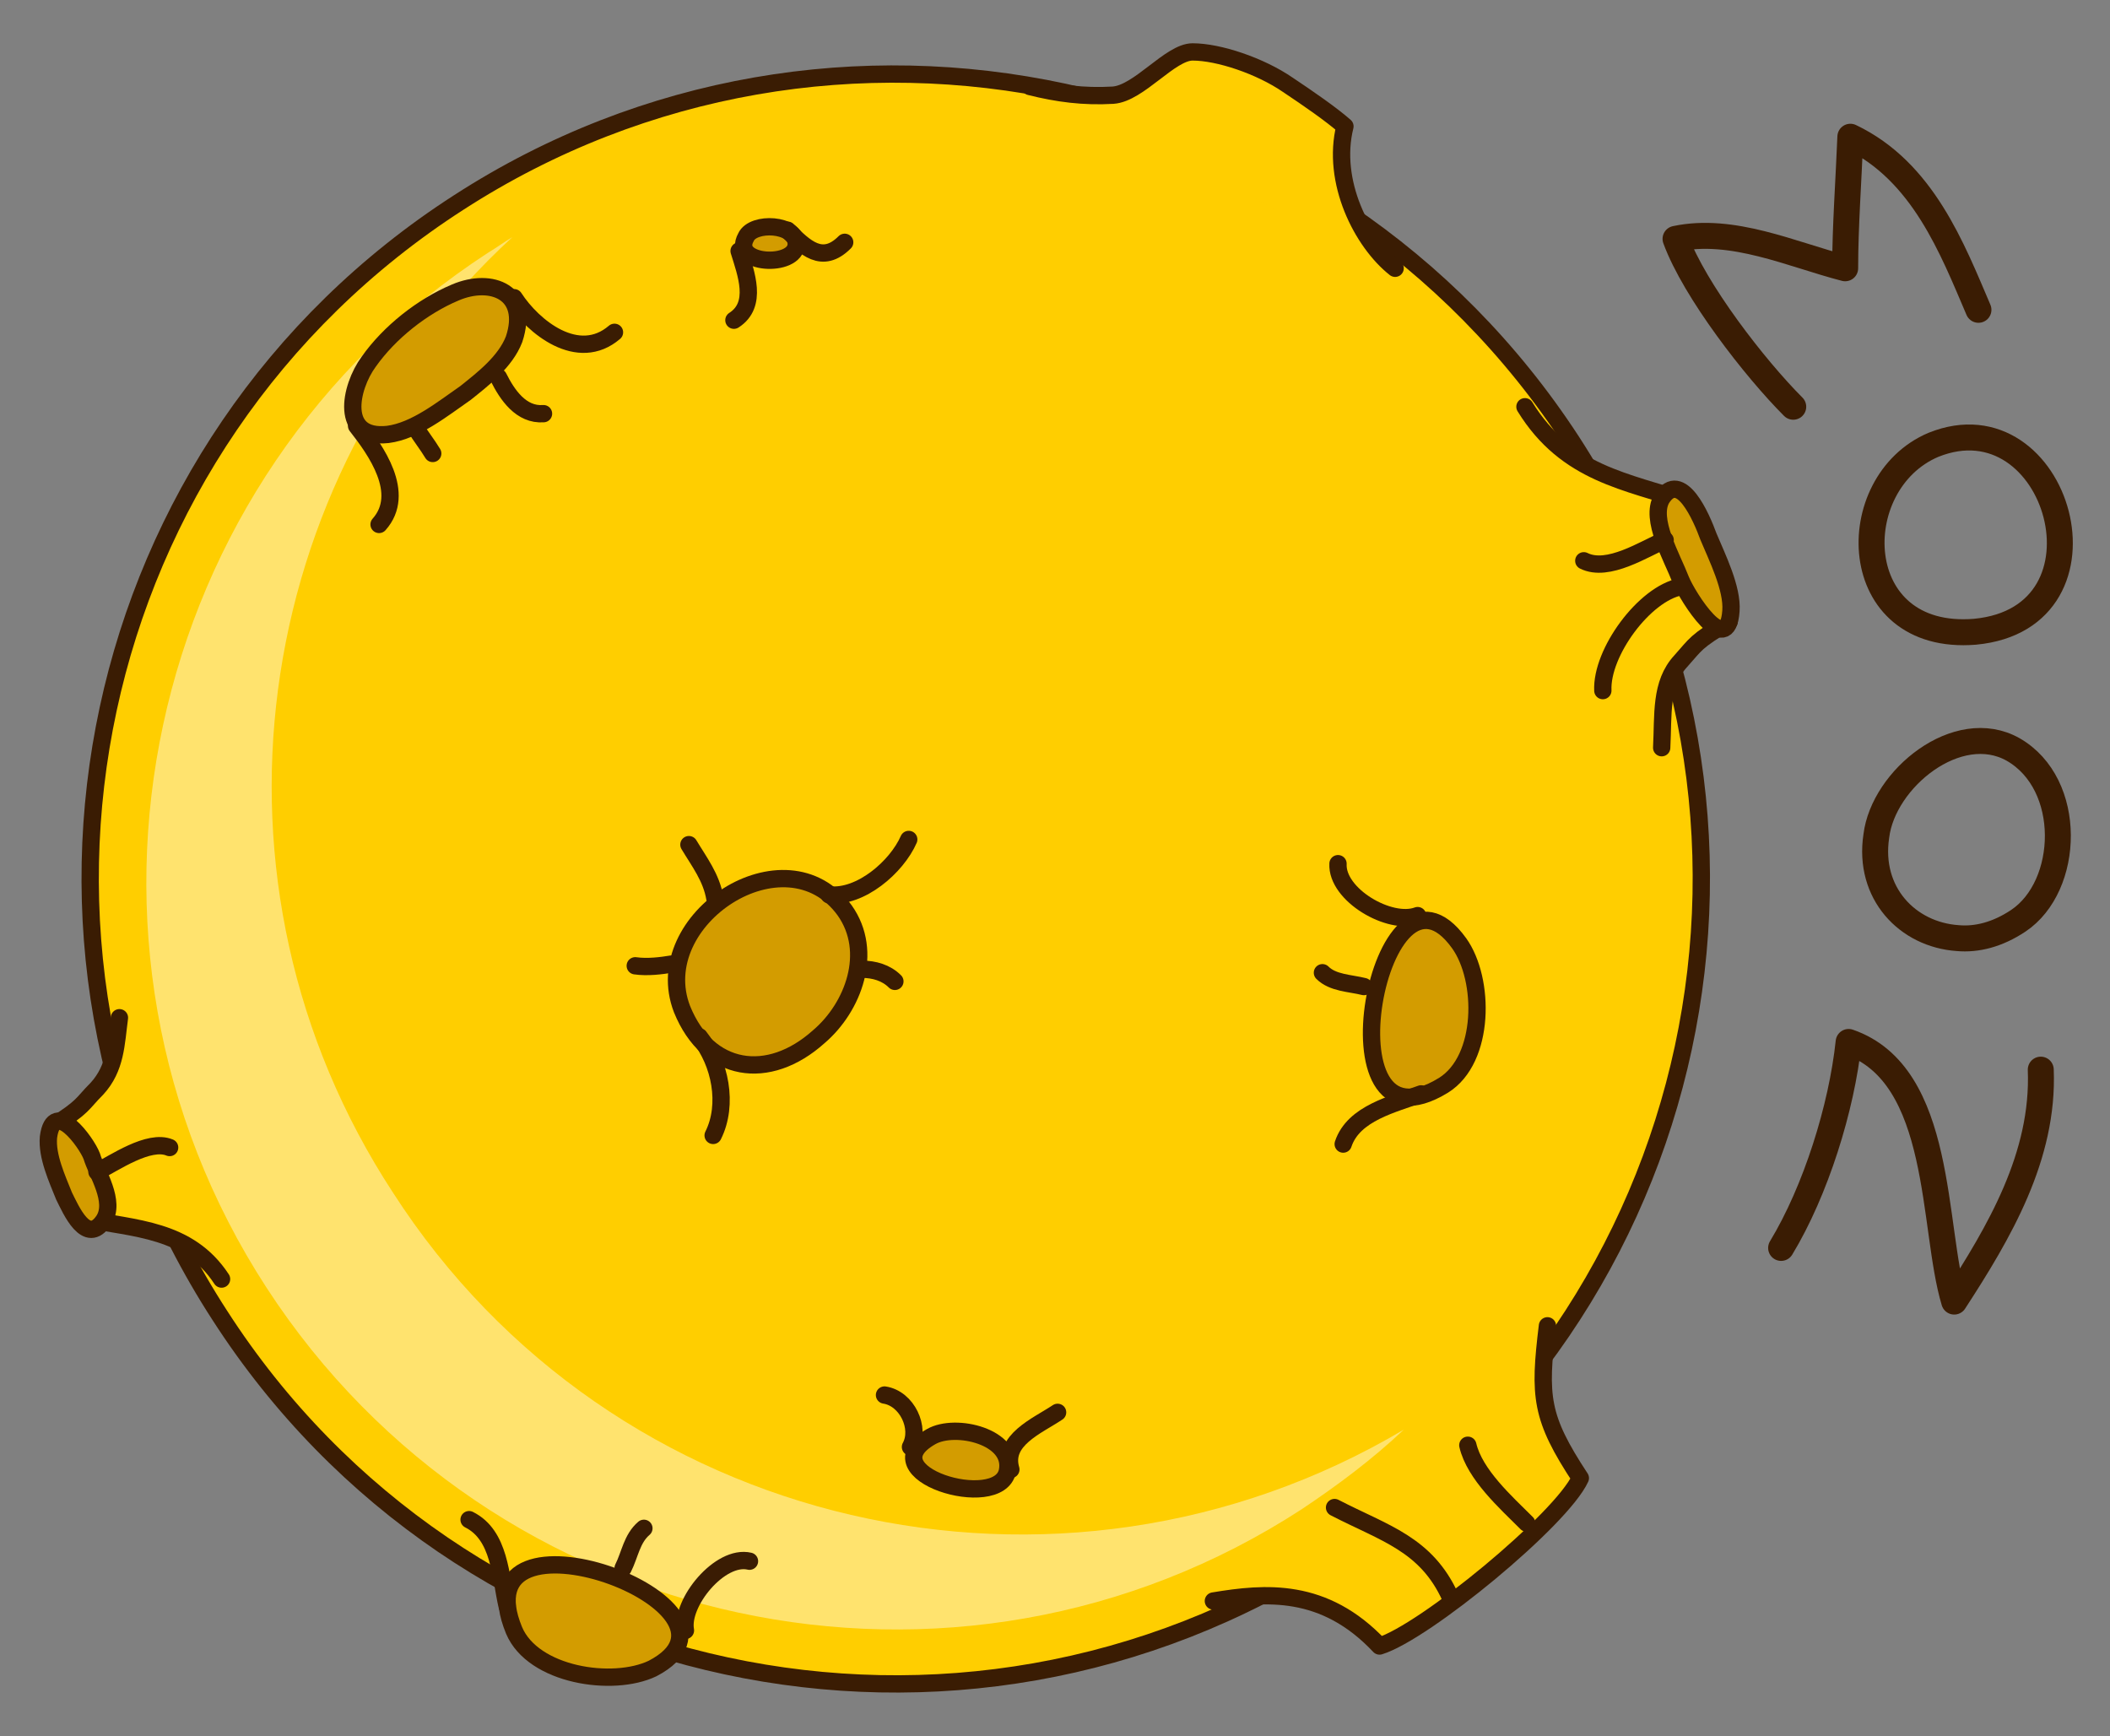 <?xml version="1.0" encoding="utf-8"?>
<!-- Generator: Adobe Illustrator 22.0.1, SVG Export Plug-In . SVG Version: 6.00 Build 0)  -->
<svg version="1.1" id="Layer_1" xmlns="http://www.w3.org/2000/svg" xmlns:xlink="http://www.w3.org/1999/xlink" x="0px" y="0px"
	 width="121.9px" height="100.3px" viewBox="0 0 121.9 100.3" style="enable-background:new 0 0 121.9 100.3;" xml:space="preserve"
	>
<rect x="0" y="0" width="121.9" height="100.3" fill="#808080" stroke="none"/>
<style type="text/css">
	.st0{fill:#FFCE00;stroke:#3A1C03;stroke-linecap:round;stroke-linejoin:round;}
	.st1{opacity:0.43;}
	.st2{fill:#FFFFFF;}
	.st3{fill:#D39C00;stroke:#3A1C03;}
	.st4{fill:none;stroke:#3A1C03;stroke-linecap:round;stroke-linejoin:round;}
	.st5{fill:none;stroke:#3A1C03;stroke-width:1.5;stroke-linecap:round;stroke-linejoin:round;}
</style>
<g>
	<g>
		<path class="st0" d="M90.8,25.5c14,21.6,7.8,50.4-13.8,64.3c-21.6,14-50.4,7.8-64.3-13.8c-14-21.6-7.8-50.4,13.8-64.3
			C48-2.2,76.8,4,90.8,25.5z"/>
		<g class="st1">
			<path class="st2" d="M22.7,68.9C11,51,14.4,27.7,29.6,13.7c-0.5,0.3-0.9,0.6-1.4,0.9c-20,13-25.8,39.8-12.8,59.8
				c13,20,39.8,25.8,59.8,12.8c2.1-1.4,4.1-2.9,5.9-4.6C61.2,94.4,35.3,88.5,22.7,68.9z"/>
		</g>
		<path class="st3" d="M29.7,19.6c0.9-2.7-1.3-3.6-3.4-2.7c-1.9,0.8-3.8,2.3-5,4c-1.1,1.5-1.7,4.5,1.1,4.2c1.6-0.2,3.2-1.5,4.5-2.4
			C27.9,21.9,29.2,20.9,29.7,19.6z"/>
		<path class="st4" d="M20.6,24.6c1.1,1.4,2.9,3.9,1.3,5.7"/>
		<path class="st4" d="M29.7,17.2c1.1,1.7,3.7,3.8,5.8,2"/>
		<path class="st0" d="M12.8,73.9c-1.9-2.9-5-2.9-8-3.5c0.5-1.8-0.7-4.1-1.8-5.3c1.9-1.2,1.7-1.3,2.6-2.2c1.1-1.2,1.1-2.6,1.3-4.1"
			/>
		<path class="st3" d="M6,70.5c0.7-1.1-0.4-2.7-0.7-3.7C5,66,3.1,63.4,2.8,65.7c-0.1,1.1,0.5,2.4,0.9,3.4C4.1,69.9,5,72,6,70.5z"/>
		<path class="st4" d="M5.6,67.7c1-0.5,3-1.9,4.2-1.4"/>
		<path class="st0" d="M88.1,23.5c2.4,3.9,5.9,4.3,9.4,5.5c-0.4,2.2,1.1,5.2,2.4,6.9c-2,1.2-1.9,1.3-2.8,2.3c-1.2,1.3-1,3.1-1.1,5"
			/>
		<path class="st3" d="M96,28.8c-0.7,1.2,0.6,3.4,1.1,4.7c0.4,1,2.7,4.6,2.9,1.8c0.1-1.3-0.8-3.1-1.3-4.3
			C98.3,29.9,97.1,27.1,96,28.8z"/>
		<path class="st4" d="M96.2,31.2c-1.2,0.5-3.3,1.9-4.7,1.2"/>
		<path class="st3" d="M48.8,52.6c-3.4-4.7-11.4,0.5-9.4,5.7c1.5,3.7,5,4.2,7.9,1.6C49.3,58.2,50.5,55,48.8,52.6z"/>
		<path class="st4" d="M40.4,59.9c1.2,1.5,1.7,3.9,0.8,5.7"/>
		<path class="st4" d="M47.9,51.7c1.8,0.2,3.9-1.6,4.6-3.2"/>
		<path class="st4" d="M49.8,56c0.7,0,1.4,0.2,1.9,0.7"/>
		<path class="st4" d="M41.3,51.9c-0.2-1.2-0.9-2.1-1.5-3.1"/>
		<path class="st4" d="M38.8,55.7c-0.6,0.1-1.4,0.2-2.1,0.1"/>
		<path class="st3" d="M83.4,62.7c2.4-1.5,2.4-6.1,0.9-8.2C79.7,48.1,76.1,67.2,83.4,62.7z"/>
		<path class="st4" d="M81.9,52.9c-1.6,0.6-4.7-1.2-4.6-3"/>
		<path class="st4" d="M82.1,63.2c-1.6,0.6-3.9,1.1-4.5,2.9"/>
		<path class="st4" d="M78.8,57c-0.8-0.2-1.8-0.2-2.4-0.8"/>
		<path class="st3" d="M29.7,94.2c1.1,2.6,5.7,3.3,8,2.2C44.6,92.8,26.4,86.2,29.7,94.2z"/>
		<path class="st4" d="M39.6,94.2c-0.3-1.6,2-4.4,3.7-4"/>
		<path class="st4" d="M29.3,92.8c-0.4-1.7-0.4-4.1-2.2-5"/>
		<path class="st4" d="M36,90.6c0.4-0.8,0.5-1.7,1.2-2.3"/>
		<path class="st4" d="M28.8,21.8c0.5,1,1.3,2.2,2.6,2.1"/>
		<path class="st4" d="M24,24.7c0.3,0.5,0.7,1,1,1.5"/>
		<path class="st0" d="M59.5,5c1.6,0.4,3.1,0.6,4.8,0.5c1.5-0.1,3.3-2.5,4.6-2.5c1.5,0,3.9,0.8,5.5,1.9c1.2,0.8,2.5,1.7,3.3,2.4
			c-0.8,3.2,1,6.7,2.9,8.2"/>
		<path class="st3" d="M43.1,13.7c-0.9,1.6,2.9,1.8,2.9,0.4C46,12.9,43.5,12.8,43.1,13.7z"/>
		<path class="st4" d="M42.7,14.5c0.4,1.3,1.1,3.1-0.3,4"/>
		<path class="st4" d="M45.5,13.3c1,1,2,2,3.3,0.7"/>
		<path class="st3" d="M58.2,85c0.4-2-3-2.8-4.4-2C50.1,85.1,57.7,87.4,58.2,85z"/>
		<path class="st4" d="M52.6,83.6c0.6-1.1-0.2-2.8-1.5-3"/>
		<path class="st4" d="M58.4,84.9c-0.5-1.7,1.5-2.5,2.7-3.3"/>
		<path class="st0" d="M70.1,92.5c3-0.5,6.4-0.8,9.6,2.6c2.6-0.8,10.5-7.3,11.6-9.7c-2.3-3.5-2.4-4.7-1.9-8.8"/>
		<path class="st4" d="M97.1,33.9c-2.1,0.4-4.6,3.8-4.5,6"/>
		<path class="st4" d="M83.8,92.3c-1.4-3.1-3.8-3.7-6.7-5.2"/>
		<path class="st4" d="M88.2,88c-1.2-1.2-3-2.8-3.4-4.5"/>
	</g>
	<path class="st5" d="M103.6,23.5c-2.2-2.2-5.7-6.7-6.8-9.7c3.3-0.7,6.7,0.9,9.8,1.7c0-2.4,0.2-5.1,0.3-7.6c4.2,2,5.9,6.5,7.4,10"/>
	<path class="st5" d="M114.1,36.5c8.5-0.8,4.8-13.7-2.4-10.8C106.5,27.9,106.7,37.1,114.1,36.5z"/>
	<path class="st5" d="M113.1,54.2c1.1,0.1,2.3-0.2,3.5-1c3-2,3.2-7.9-0.3-9.9c-3.2-1.8-7.5,1.7-7.9,5
		C107.9,51.6,110.2,54,113.1,54.2z"/>
	<path class="st5" d="M102.9,72.1c2-3.3,3.5-8.1,3.9-11.9c5.5,1.9,4.8,10.7,6.1,15c2.6-4,5.2-8.4,5-13.4"/>
</g>
</svg>
